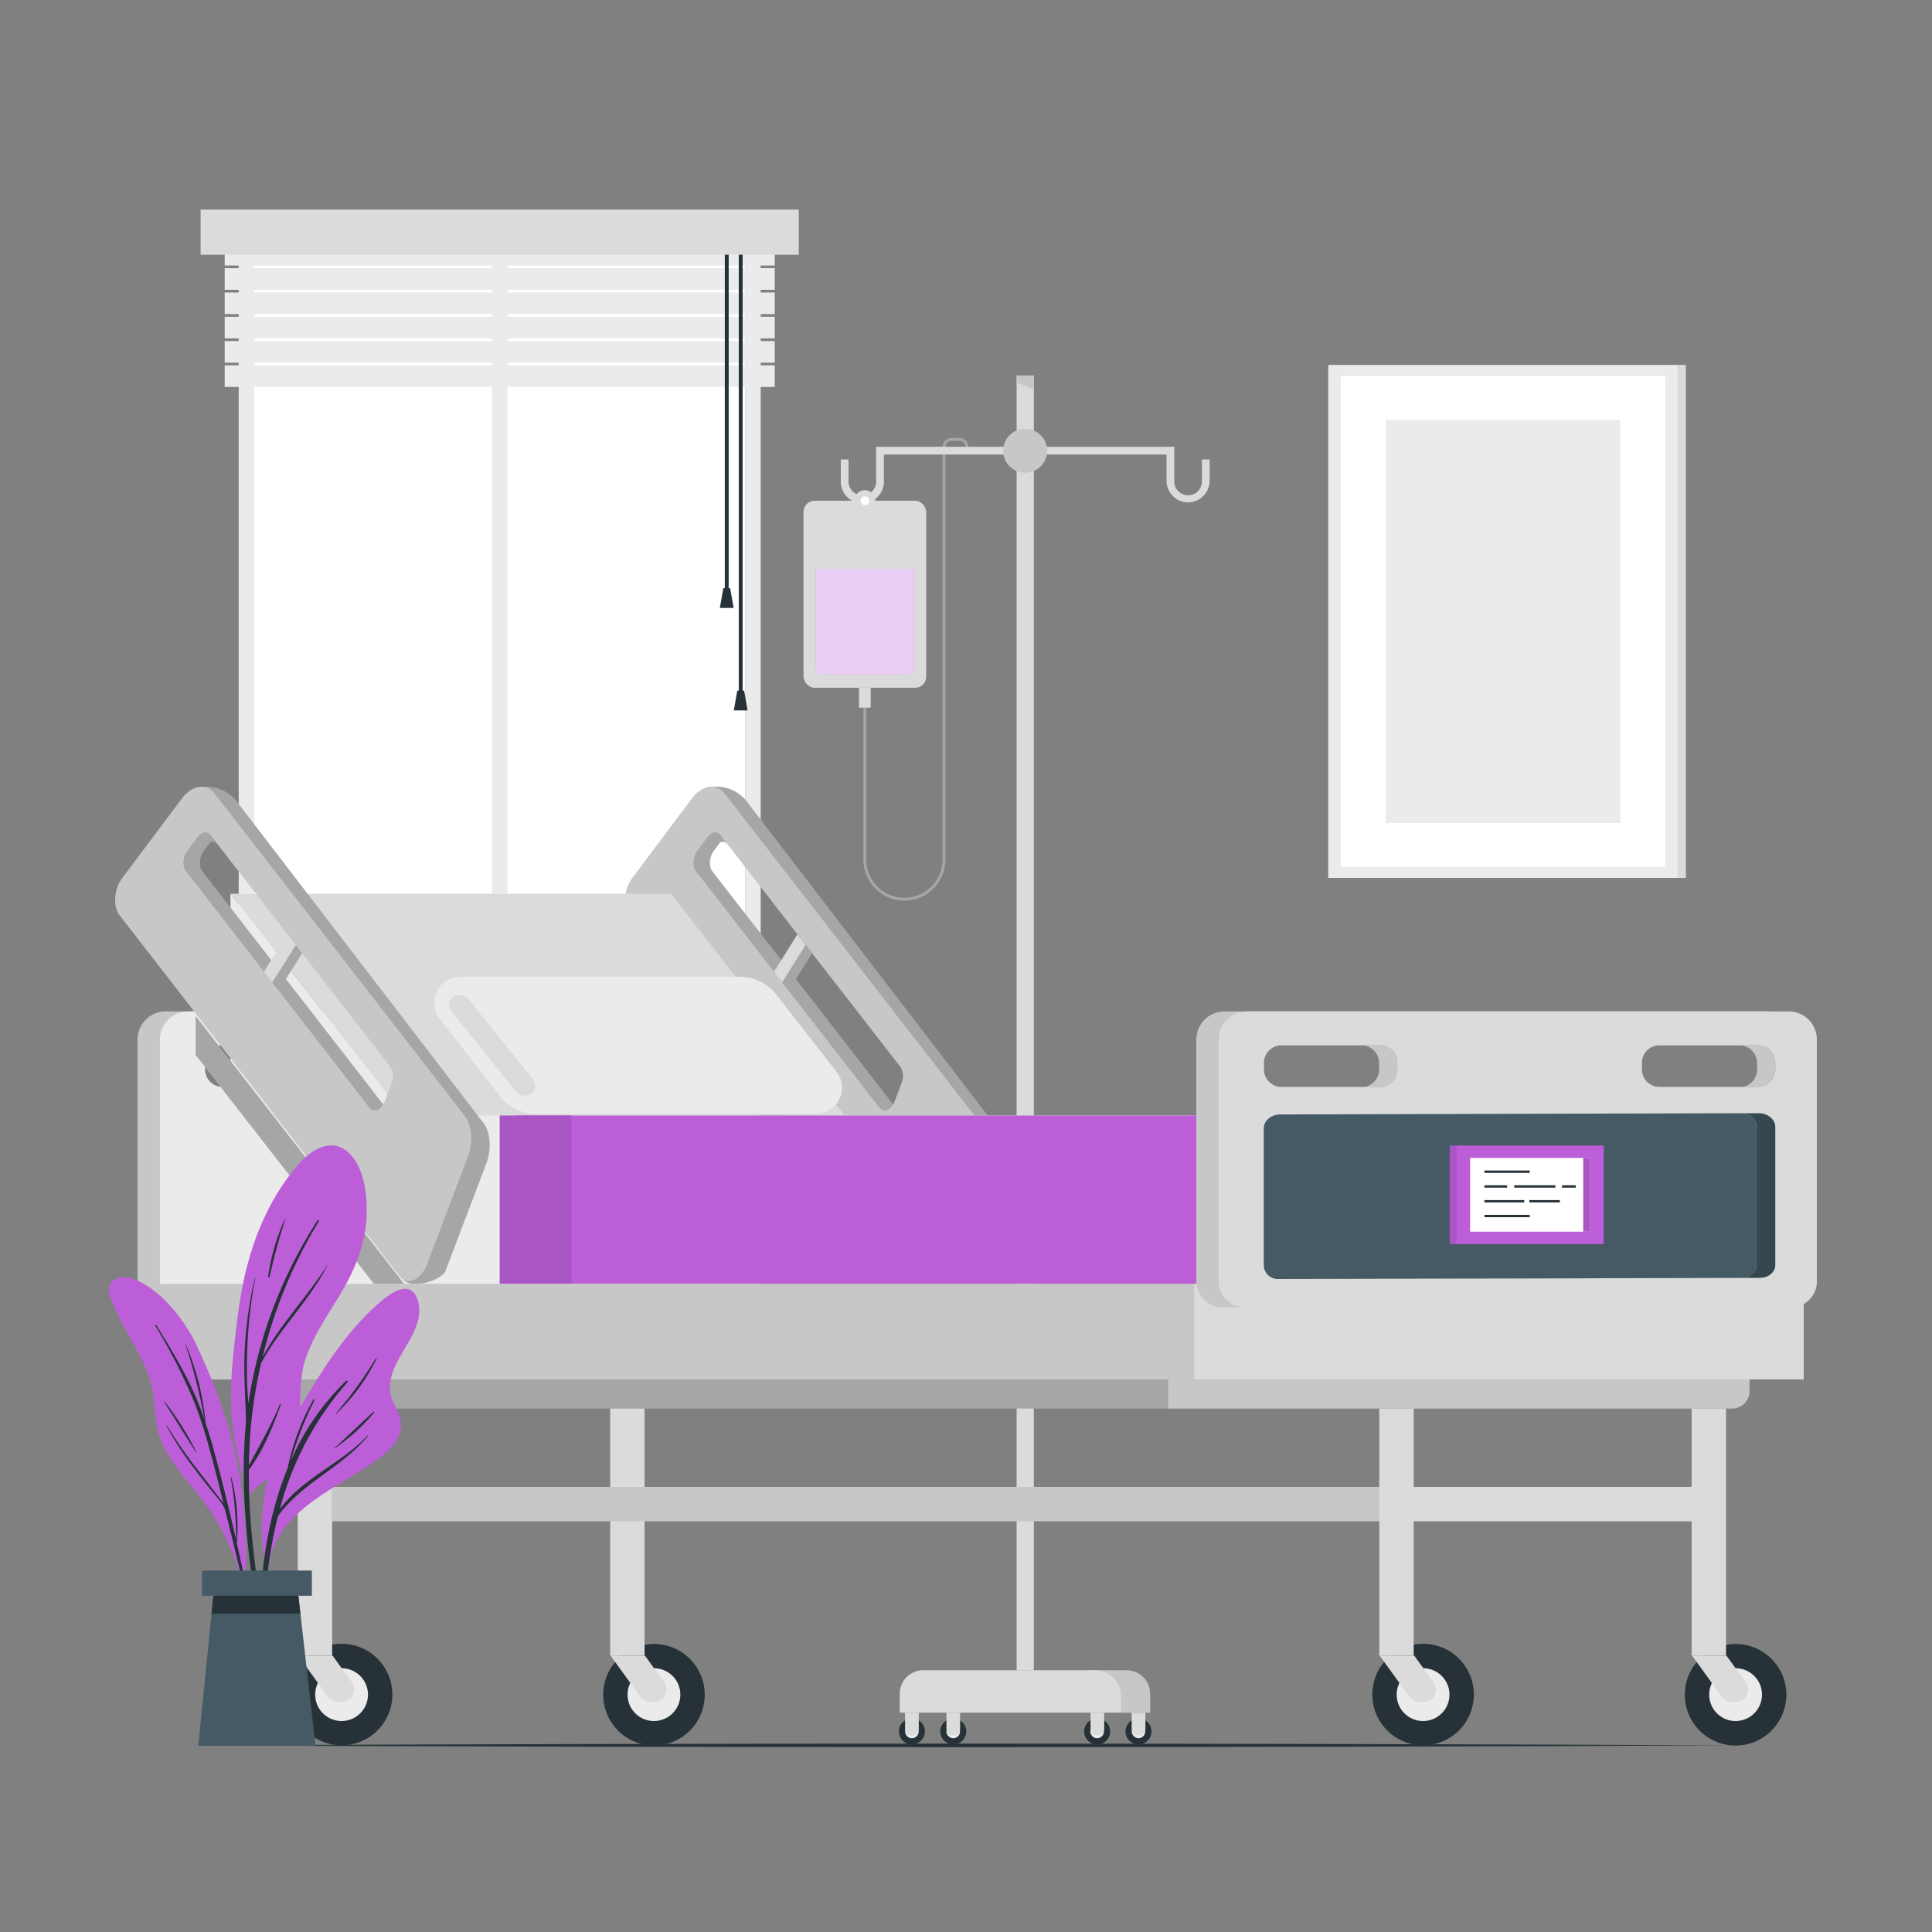 <svg xmlns="http://www.w3.org/2000/svg" viewBox="0 0 500 500"><rect x="0" y="0" width="500" height="500" fill="#808080" stroke="none"/><g id="freepik--background-complete--inject-35"><path d="M61.78,55V245.79H196.86V55ZM192.85,241.77H65.8V59H192.85Z" style="fill:#ebebeb"></path><rect x="65.8" y="59.04" width="127.05" height="182.74" style="fill:#fff"></rect><rect x="127.32" y="60.08" width="4.01" height="183.7" style="fill:#ebebeb"></rect><rect x="58.15" y="63.13" width="142.35" height="5.59" style="fill:#ebebeb"></rect><rect x="58.15" y="69.41" width="142.35" height="5.59" style="fill:#ebebeb"></rect><rect x="58.15" y="75.7" width="142.35" height="5.59" style="fill:#ebebeb"></rect><rect x="58.15" y="81.98" width="142.35" height="5.59" style="fill:#ebebeb"></rect><rect x="58.15" y="88.27" width="142.35" height="5.59" style="fill:#ebebeb"></rect><rect x="58.15" y="94.55" width="142.35" height="5.59" style="fill:#ebebeb"></rect><rect x="187.58" y="62" width="1" height="90.67" style="fill:#263238"></rect><polygon points="189.86 157.34 186.3 157.34 187.19 152.22 188.97 152.22 189.86 157.34" style="fill:#263238"></polygon><rect x="191.19" y="62" width="1" height="118.09" style="fill:#263238"></rect><polygon points="193.47 183.85 189.91 183.85 190.81 178.74 192.58 178.74 193.47 183.85" style="fill:#263238"></polygon><rect x="51.92" y="54.24" width="154.8" height="11.69" style="fill:#dbdbdb"></rect><rect x="343.75" y="94.44" width="90.47" height="132.76" style="fill:#ebebeb"></rect><rect x="347" y="97.32" width="83.97" height="127.01" style="fill:#fff"></rect><rect x="358.65" y="108.64" width="60.67" height="104.36" style="fill:#ebebeb"></rect><rect x="434.22" y="94.44" width="2.09" height="132.76" style="fill:#dbdbdb"></rect></g><g id="freepik--serum-bag--inject-35"><path d="M239.36,448.1a3.36,3.36,0,1,1-3.36-3.36A3.35,3.35,0,0,1,239.36,448.1Z" style="fill:#263238"></path><path d="M237.75,448.1a1.75,1.75,0,1,1-1.75-1.75A1.74,1.74,0,0,1,237.75,448.1Z" style="fill:#ebebeb"></path><path d="M250.06,448.1a3.36,3.36,0,1,1-3.35-3.36A3.35,3.35,0,0,1,250.06,448.1Z" style="fill:#263238"></path><path d="M248.45,448.1a1.75,1.75,0,1,1-1.74-1.75A1.74,1.74,0,0,1,248.45,448.1Z" style="fill:#ebebeb"></path><path d="M287.3,448.1a3.36,3.36,0,1,1-3.36-3.36A3.35,3.35,0,0,1,287.3,448.1Z" style="fill:#263238"></path><path d="M285.69,448.1a1.75,1.75,0,1,1-1.75-1.75A1.74,1.74,0,0,1,285.69,448.1Z" style="fill:#ebebeb"></path><path d="M298,448.1a3.36,3.36,0,1,1-3.36-3.36A3.36,3.36,0,0,1,298,448.1Z" style="fill:#263238"></path><path d="M296.39,448.1a1.74,1.74,0,1,1-1.74-1.75A1.74,1.74,0,0,1,296.39,448.1Z" style="fill:#ebebeb"></path><path d="M290.09,443.25h7.58v-4.89a6.12,6.12,0,0,0-6.11-6.11h-9.49Z" style="fill:#c7c7c7"></path><rect x="263.1" y="97.18" width="4.45" height="335.07" style="fill:#dbdbdb"></rect><polygon points="267.55 100.75 263.1 98.97 263.1 97.18 267.55 97.18 267.55 100.75" style="fill:#c7c7c7"></polygon><path d="M239,432.25h44.43a6.7,6.7,0,0,1,6.7,6.7v4.29a0,0,0,0,1,0,0H232.85a0,0,0,0,1,0,0v-4.88A6.11,6.11,0,0,1,239,432.25Z" style="fill:#dbdbdb"></path><path d="M236,449.12h0a1.77,1.77,0,0,1-1.77-1.77v-4.1h3.55v4.1A1.78,1.78,0,0,1,236,449.12Z" style="fill:#dbdbdb"></path><path d="M284,449.12h0a1.77,1.77,0,0,1-1.77-1.77v-4.1h3.54v4.1A1.77,1.77,0,0,1,284,449.12Z" style="fill:#dbdbdb"></path><path d="M246.71,449.12h0a1.78,1.78,0,0,1-1.78-1.77v-4.1h3.55v4.1A1.77,1.77,0,0,1,246.71,449.12Z" style="fill:#dbdbdb"></path><path d="M294.65,449.12h0a1.77,1.77,0,0,1-1.77-1.77v-4.1h3.55v4.1A1.78,1.78,0,0,1,294.65,449.12Z" style="fill:#dbdbdb"></path><path d="M234.06,233.09a10.62,10.62,0,0,1-10.61-10.61V183.15h.75v39.33a9.86,9.86,0,0,0,19.72,0V115.72a2.39,2.39,0,0,1,2.39-2.39h1.95a2.39,2.39,0,0,1,2.39,2.39h-.75a1.64,1.64,0,0,0-1.64-1.64h-1.95a1.64,1.64,0,0,0-1.64,1.64V222.48A10.62,10.62,0,0,1,234.06,233.09Z" style="fill:#a6a6a6"></path><path d="M307.48,130a5.58,5.58,0,0,1-5.58-5.58v-6.8H228.75v6.8a5.58,5.58,0,1,1-11.15,0v-5.52h2v5.52a3.58,3.58,0,1,0,7.15,0v-8.8H303.9v8.8a3.58,3.58,0,1,0,7.15,0v-5.52h2v5.52A5.58,5.58,0,0,1,307.48,130Z" style="fill:#dbdbdb"></path><path d="M271,116.66a5.69,5.69,0,1,1-5.69-5.69A5.69,5.69,0,0,1,271,116.66Z" style="fill:#c7c7c7"></path><rect x="207.95" y="129.59" width="31.75" height="48.4" rx="2.86" style="fill:#dbdbdb"></rect><path d="M211.16,147.2h25.33a0,0,0,0,1,0,0v25.54a1.71,1.71,0,0,1-1.71,1.71H212.86a1.71,1.71,0,0,1-1.71-1.71V147.2A0,0,0,0,1,211.16,147.2Z" style="fill:#BD5ED9"></path><path d="M211.16,147.2h25.33a0,0,0,0,1,0,0v25.54a1.71,1.71,0,0,1-1.71,1.71H212.86a1.71,1.71,0,0,1-1.71-1.71V147.2A0,0,0,0,1,211.16,147.2Z" style="fill:#fff;opacity:0.7"></path><rect x="222.31" y="177.99" width="3.02" height="5.16" style="fill:#dbdbdb"></rect><path d="M226.55,129.59a2.73,2.73,0,1,1-2.73-2.73A2.73,2.73,0,0,1,226.55,129.59Z" style="fill:#dbdbdb"></path><path d="M225,129.59a1.15,1.15,0,1,1-1.15-1.15A1.14,1.14,0,0,1,225,129.59Z" style="fill:#fff"></path></g><g id="freepik--Floor--inject-35"><path d="M51.55,451.7c127.14-.61,269.76-.62,396.9,0-127.14.62-269.76.61-396.9,0Z" style="fill:#263238"></path></g><g id="freepik--Bed--inject-35"><path d="M183.06,261.75H42.9a7.31,7.31,0,0,0-7.32,7.31v62.56a6.73,6.73,0,0,0,6.73,6.73H183.66a6.72,6.72,0,0,0,6.72-6.73V269.06A7.31,7.31,0,0,0,183.06,261.75Zm-95.43,15a4.58,4.58,0,0,1-4.58,4.58H57.63a4.58,4.58,0,0,1-4.58-4.58v-1.67a4.58,4.58,0,0,1,4.58-4.58H83.05a4.58,4.58,0,0,1,4.58,4.58Zm97.82,0a4.58,4.58,0,0,1-4.58,4.58H155.45a4.58,4.58,0,0,1-4.58-4.58v-1.67a4.58,4.58,0,0,1,4.58-4.58h25.42a4.58,4.58,0,0,1,4.58,4.58Z" style="fill:#c7c7c7"></path><path d="M188.87,261.75H48.71a7.31,7.31,0,0,0-7.32,7.31v62.56a6.73,6.73,0,0,0,6.73,6.73H189.47a6.72,6.72,0,0,0,6.72-6.73V269.06A7.31,7.31,0,0,0,188.87,261.75Zm-101.24,15a4.58,4.58,0,0,1-4.58,4.58H57.63a4.58,4.58,0,0,1-4.58-4.58v-1.67a4.58,4.58,0,0,1,4.58-4.58H83.05a4.58,4.58,0,0,1,4.58,4.58Zm93.24,4.58H155.45a4.58,4.58,0,0,1-4.58-4.58v-1.67a4.58,4.58,0,0,1,4.58-4.58h25.42a4.58,4.58,0,0,1,4.58,4.58v1.67A4.58,4.58,0,0,1,180.87,281.36Z" style="fill:#ebebeb"></path><path d="M87.63,275.11v1.67a4.58,4.58,0,0,1-4.58,4.58H78.31a4.59,4.59,0,0,0,4.59-4.58v-1.67a4.59,4.59,0,0,0-4.59-4.58h4.74A4.58,4.58,0,0,1,87.63,275.11Z" style="fill:#c7c7c7"></path><path d="M185.45,275.11v1.67a4.58,4.58,0,0,1-4.58,4.58h-4.74a4.59,4.59,0,0,0,4.59-4.58v-1.67a4.59,4.59,0,0,0-4.59-4.58h4.74A4.58,4.58,0,0,1,185.45,275.11Z" style="fill:#c7c7c7"></path><path d="M247.24,329l10.52-27.66c1.5-3.92,1.2-8.32-.72-10.79l-63.72-83.05c-2.21-2.85-5.53-4.39-10.11-3.8l-13.07,26.57c-2.13,2.84-2.44,7.31-.66,9.6l66.92,91.28C238.39,333.73,246.11,331.46,247.24,329Zm-15.42-42.32L184.36,225.5c-1-1.26-.8-3.73.38-5.31l2.67-3.57c1-1.36,2.43-1.56,3.27-.47l46.58,60a4.53,4.53,0,0,1,.28,4.14L235.75,285C234.89,287.29,232.93,288.11,231.82,286.69Z" style="fill:#a6a6a6"></path><path d="M242.45,327.26,253,299.6c1.49-3.92,1.19-8.32-.73-10.8L187.6,205.45c-2.22-2.85-5.91-2.32-8.57,1.22l-15.43,20.6c-2.13,2.84-2.44,7.32-.67,9.6l72.44,93.39C237.36,332.83,240.9,331.33,242.45,327.26Zm-14.84-40.57L180.15,225.5c-1-1.26-.81-3.73.37-5.31l2.68-3.57c1-1.36,2.43-1.56,3.27-.47l46.58,60a4.5,4.5,0,0,1,.27,4.14L231.54,285C230.68,287.29,228.72,288.11,227.61,286.69Z" style="fill:#c7c7c7"></path><path d="M182,227.9l-1.86-2.4c-1-1.26-.81-3.73.37-5.31l2.68-3.57c1-1.36,2.43-1.56,3.27-.47l1.86,2.4c-.85-1.1-2.25-.89-3.27.47l-2.68,3.56C181.2,224.16,181,226.64,182,227.9Z" style="fill:#a6a6a6"></path><polygon points="202.45 254.25 200.3 251.47 206.38 241.81 208.53 244.59 202.45 254.25" style="fill:#dbdbdb"></polygon><polygon points="202.45 254.25 204.1 256.37 210.18 246.72 208.53 244.59 202.45 254.25" style="fill:#a6a6a6"></polygon><rect x="104.59" y="288.69" width="355.18" height="43.56" style="fill:#ebebeb"></rect><polygon points="59.64 231.3 173.62 231.3 218.57 288.69 104.59 288.69 59.64 231.3" style="fill:#dbdbdb"></polygon><polygon points="59.64 231.3 104.59 288.69 104.59 332.25 59.64 274.86 59.64 231.3" style="fill:#ebebeb"></polygon><polygon points="50.63 262.95 104.59 332.25 96.76 332.25 50.63 273 50.63 262.95" style="fill:#a6a6a6"></polygon><rect x="133.17" y="288.69" width="326.59" height="43.56" style="fill:#BD5ED9"></rect><rect x="129.32" y="288.69" width="18.57" height="43.56" style="fill:#BD5ED9"></rect><rect x="129.32" y="288.69" width="18.57" height="43.56" style="opacity:0.1"></rect><rect x="321.09" y="289.11" width="138.68" height="43.14" style="opacity:0.1"></rect><path d="M115.26,329l10.52-27.66c1.49-3.92,1.2-8.32-.72-10.79L61.34,207.51c-2.21-2.85-5.53-4.39-10.11-3.8L38.16,230.28c-2.13,2.84-2.45,7.31-.67,9.6l66.93,91.28C106.41,333.73,114.12,331.46,115.26,329ZM99.84,286.69,52.38,225.5c-1-1.26-.81-3.73.37-5.31l2.68-3.57c1-1.36,2.43-1.56,3.27-.47l46.58,60a4.5,4.5,0,0,1,.27,4.14L103.77,285C102.91,287.29,100.94,288.11,99.84,286.69Z" style="fill:#a6a6a6"></path><path d="M110.47,327.26,121,299.6c1.5-3.92,1.2-8.32-.72-10.8L55.61,205.45c-2.21-2.85-5.9-2.32-8.56,1.22l-15.44,20.6c-2.12,2.84-2.44,7.32-.66,9.6l72.43,93.39C105.38,332.83,108.92,331.33,110.47,327.26ZM95.63,286.69,48.17,225.5c-1-1.26-.81-3.73.37-5.31l2.68-3.57c1-1.36,2.43-1.56,3.27-.47l46.57,60a4.5,4.5,0,0,1,.28,4.14L99.56,285C98.7,287.29,96.73,288.11,95.63,286.69Z" style="fill:#c7c7c7"></path><path d="M50,227.9l-1.86-2.4c-1-1.26-.81-3.73.37-5.31l2.68-3.57c1-1.36,2.43-1.56,3.27-.47l1.86,2.4c-.85-1.1-2.25-.89-3.28.47l-2.67,3.56C49.22,224.16,49.05,226.64,50,227.9Z" style="fill:#a6a6a6"></path><polygon points="70.47 254.25 68.31 251.47 74.4 241.81 76.55 244.59 70.47 254.25" style="fill:#dbdbdb"></polygon><polygon points="70.47 254.25 72.11 256.37 78.2 246.72 76.55 244.59 70.47 254.25" style="fill:#a6a6a6"></polygon><path d="M119.1,252.79h72.42a11.88,11.88,0,0,1,9.37,4.58l15.6,20a6.74,6.74,0,0,1-5.32,10.87H138.76a11.88,11.88,0,0,1-9.38-4.58l-15.59-20A6.73,6.73,0,0,1,119.1,252.79Z" style="fill:#ebebeb"></path><path d="M136.05,283.55h-.38a2.54,2.54,0,0,1-2-.95l-16.91-20.93a2.56,2.56,0,0,1,2-4.16h.37a2.57,2.57,0,0,1,2,.95L138,279.39A2.56,2.56,0,0,1,136.05,283.55Z" style="fill:#dbdbdb"></path><path d="M302.22,364.54H67A4.52,4.52,0,0,1,62.5,360v-3H302.22Z" style="fill:#a6a6a6"></path><path d="M306.75,357h146a0,0,0,0,1,0,0v7.54a0,0,0,0,1,0,0H302.22a0,0,0,0,1,0,0v-3A4.53,4.53,0,0,1,306.75,357Z" transform="translate(755 721.55) rotate(180)" style="fill:#c7c7c7"></path><rect x="41.5" y="332.25" width="267.53" height="24.75" style="fill:#c7c7c7"></rect><rect x="309.03" y="332.25" width="157.78" height="24.75" transform="translate(775.83 689.25) rotate(180)" style="fill:#dbdbdb"></rect><circle cx="169.24" cy="438.56" r="13.14" transform="translate(-290.83 535.06) rotate(-80.74)" style="fill:#263238"></circle><path d="M176.07,438.56a6.83,6.83,0,1,1-6.83-6.82A6.83,6.83,0,0,1,176.07,438.56Z" style="fill:#ebebeb"></path><rect x="157.91" y="364.53" width="8.9" height="63.93" style="fill:#dbdbdb"></rect><path d="M169.32,440.47h-1a3.22,3.22,0,0,1-2.6-1.33L158,428.46h8.9l5,6.92A3.21,3.21,0,0,1,169.32,440.47Z" style="fill:#dbdbdb"></path><rect x="217.07" y="253.69" width="8.9" height="271.11" transform="translate(610.76 167.73) rotate(90)" style="fill:#c7c7c7"></rect><rect x="397.3" y="351.83" width="8.9" height="74.84" transform="translate(790.99 -12.5) rotate(90)" style="fill:#dbdbdb"></rect><circle cx="88.4" cy="438.56" r="13.14" transform="translate(-358.68 454.99) rotate(-80.71)" style="fill:#263238"></circle><path d="M95.23,438.56a6.83,6.83,0,1,1-6.83-6.82A6.83,6.83,0,0,1,95.23,438.56Z" style="fill:#ebebeb"></path><rect x="77.06" y="364.53" width="8.9" height="63.93" style="fill:#dbdbdb"></rect><path d="M88.48,440.47h-1a3.23,3.23,0,0,1-2.6-1.33l-7.72-10.68h8.9l5,6.92A3.21,3.21,0,0,1,88.48,440.47Z" style="fill:#dbdbdb"></path><circle cx="368.3" cy="438.56" r="13.14" transform="translate(-128.06 724.23) rotate(-79.9)" style="fill:#263238"></circle><path d="M375.12,438.56a6.83,6.83,0,1,1-6.82-6.82A6.82,6.82,0,0,1,375.12,438.56Z" style="fill:#ebebeb"></path><rect x="356.96" y="364.53" width="8.9" height="63.93" style="fill:#dbdbdb"></rect><path d="M368.37,440.47h-1a3.22,3.22,0,0,1-2.6-1.33l-7.72-10.68H366l5,6.92A3.21,3.21,0,0,1,368.37,440.47Z" style="fill:#dbdbdb"></path><circle cx="449.14" cy="438.56" r="13.14" transform="translate(-55.95 811.32) rotate(-80.74)" style="fill:#263238"></circle><path d="M456,438.56a6.83,6.83,0,1,1-6.83-6.82A6.83,6.83,0,0,1,456,438.56Z" style="fill:#ebebeb"></path><rect x="437.8" y="364.53" width="8.9" height="63.93" style="fill:#dbdbdb"></rect><path d="M449.22,440.47h-1a3.23,3.23,0,0,1-2.6-1.33l-7.72-10.68h8.9l5,6.92A3.21,3.21,0,0,1,449.22,440.47Z" style="fill:#dbdbdb"></path><path d="M457.08,261.75H316.92a7.31,7.31,0,0,0-7.32,7.31v62.56a6.73,6.73,0,0,0,6.73,6.73H457.68a6.72,6.72,0,0,0,6.72-6.73V269.06A7.31,7.31,0,0,0,457.08,261.75Zm-95.43,15a4.58,4.58,0,0,1-4.58,4.58H331.65a4.58,4.58,0,0,1-4.58-4.58v-1.67a4.58,4.58,0,0,1,4.58-4.58h25.42a4.58,4.58,0,0,1,4.58,4.58Zm97.82,0a4.58,4.58,0,0,1-4.58,4.58H429.47a4.58,4.58,0,0,1-4.58-4.58v-1.67a4.58,4.58,0,0,1,4.58-4.58h25.42a4.58,4.58,0,0,1,4.58,4.58Z" style="fill:#c7c7c7"></path><path d="M462.89,261.75H322.73a7.31,7.31,0,0,0-7.32,7.31v62.56a6.73,6.73,0,0,0,6.73,6.73H463.49a6.72,6.72,0,0,0,6.72-6.73V269.06A7.31,7.31,0,0,0,462.89,261.75Zm-101.24,15a4.58,4.58,0,0,1-4.58,4.58H331.65a4.58,4.58,0,0,1-4.58-4.58v-1.67a4.58,4.58,0,0,1,4.58-4.58h25.42a4.58,4.58,0,0,1,4.58,4.58Zm93.24,4.58H429.47a4.58,4.58,0,0,1-4.58-4.58v-1.67a4.58,4.58,0,0,1,4.58-4.58h25.42a4.58,4.58,0,0,1,4.58,4.58v1.67A4.58,4.58,0,0,1,454.89,281.36Z" style="fill:#dbdbdb"></path><path d="M361.65,275.11v1.67a4.58,4.58,0,0,1-4.58,4.58h-4.74a4.59,4.59,0,0,0,4.59-4.58v-1.67a4.59,4.59,0,0,0-4.59-4.58h4.74A4.58,4.58,0,0,1,361.65,275.11Z" style="fill:#c7c7c7"></path><path d="M459.47,275.11v1.67a4.58,4.58,0,0,1-4.58,4.58h-4.74a4.59,4.59,0,0,0,4.59-4.58v-1.67a4.59,4.59,0,0,0-4.59-4.58h4.74A4.58,4.58,0,0,1,459.47,275.11Z" style="fill:#c7c7c7"></path><path d="M459.44,291.67v35.75c0,1.82-1.77,3.29-3.95,3.29L331,331h-.25l119.84-.32c2.19,0,4-1.47,4-3.29V291.67c0-1.9-1.78-3.46-4-3.57h4.59C457.51,288.09,459.44,289.69,459.44,291.67Z" style="fill:#37474f"></path><path d="M454.58,291.67v35.75c0,1.82-1.77,3.29-4,3.29L330.78,331a3.61,3.61,0,0,1-3.71-3.29V292c0-2,1.93-3.58,4.3-3.58l119.17-.32C452.8,288.21,454.58,289.77,454.58,291.67Z" style="fill:#455a64"></path><rect x="375.17" y="296.46" width="39.87" height="25.52" style="fill:#BD5ED9"></rect><rect x="380.47" y="299.67" width="31.04" height="19.09" style="fill:#fff"></rect><rect x="375.17" y="296.46" width="1.78" height="25.52" style="opacity:0.1"></rect><rect x="409.74" y="299.67" width="1.78" height="19.09" style="fill:#BD5ED9"></rect><rect x="409.74" y="299.67" width="1.78" height="19.09" style="opacity:0.1"></rect><rect x="384.17" y="302.93" width="11.73" height="0.61" style="fill:#263238"></rect><rect x="384.17" y="306.75" width="5.87" height="0.61" style="fill:#263238"></rect><rect x="391.89" y="306.75" width="10.65" height="0.61" style="fill:#263238"></rect><rect x="404.25" y="306.75" width="3.57" height="0.61" style="fill:#263238"></rect><rect x="384.17" y="310.58" width="10.29" height="0.61" style="fill:#263238"></rect><rect x="395.81" y="310.58" width="7.87" height="0.61" style="fill:#263238"></rect><rect x="384.17" y="314.4" width="11.73" height="0.61" style="fill:#263238"></rect></g><g id="freepik--Plant--inject-35"><path d="M61.49,376.53a61,61,0,0,1,1.95,11c-.1.18-.08.86,0,.68,0,.6,1,.49,1-.11,0-.39,0-.78,0-1.15,2.15-2.68,5.28-4.37,7.81-6.7a14.68,14.68,0,0,0,4.28-6.81c2.1-7.23.13-14.88,2.65-22.09,2.18-6.22,6.08-11.62,9.38-17.25,3.48-6,6-12.22,6.31-19.19.2-5.34-.43-12.46-4.5-16.46-4.31-4.25-9.66-1.06-13,2.72-9.58,11-14,24.87-15.8,39.07-1,7.86-2,15.76-1.77,23.69A64.12,64.12,0,0,0,61.49,376.53Z" style="fill:#BD5ED9"></path><path d="M63.4,390.44a135.6,135.6,0,0,1,.26-22.26s0,0,0-.08c-.12-6-.6-12-.37-18a107.66,107.66,0,0,1,2.65-19.34c0-.08.13-.06.12,0a125.32,125.32,0,0,0-2.09,18.92q-.19,5.1.08,10.2c.06,1.1.16,2.22.23,3.33h0a119.15,119.15,0,0,1,17.9-47.37c.13-.2.48,0,.35.21a123.83,123.83,0,0,0-14.57,35.13c4.61-8.53,11.56-15.55,16.72-23.74,0,0,.1,0,.08,0-4.64,9.12-12.29,16.32-17.17,25.31q-1.28,5.49-2.06,11.08a124,124,0,0,0-1.11,15.39c2.8-5.24,5.71-10.25,8-15.79.06-.15.27-.05.22.1-2,5.75-4.57,12-8.24,16.87,0,3.64.08,7.29.3,10.93.57,9.71,2.23,19.3,3,29a.23.23,0,0,1-.45.05A223.39,223.39,0,0,1,63.4,390.44Z" style="fill:#263238"></path><path d="M73.72,315.5c0-.07.13,0,.11.05a154.18,154.18,0,0,0-4.06,14.91.19.19,0,0,1-.37-.06A53.19,53.19,0,0,1,73.72,315.5Z" style="fill:#263238"></path><path d="M28.65,336.07a75.48,75.48,0,0,0,4.08,8.39c3.2,5.8,6.53,11.12,7.13,17.88a41.48,41.48,0,0,0,1.29,9,26.51,26.51,0,0,0,3.57,7c3.46,5.05,7.79,9.4,11,14.64A61.25,61.25,0,0,1,63,410.57c.08.33.62.24.54-.1a.14.14,0,0,1,0-.07.15.15,0,0,0,0-.07c.51-14.5-.65-29.1-5.07-43a149,149,0,0,0-7-17.88A42.28,42.28,0,0,0,42,335.84c-2.69-2.43-8.54-7-12.38-4.6C27.78,332.41,27.92,334.26,28.65,336.07Z" style="fill:#BD5ED9"></path><path d="M43.21,368.92A120.05,120.05,0,0,0,51.63,381c1.41,1.83,2.83,3.64,4.23,5.48.66.87,1.4,1.73,2,2.66l-1.14-4.57c-1.87-7.32-3.67-14.71-6.46-21.75a147,147,0,0,0-10.06-19.73c-.1-.16.17-.29.27-.12,3.07,5,6.17,10.06,8.75,15.37a80.66,80.66,0,0,1,3.71,9.12A140.5,140.5,0,0,0,48,348c0-.05.06-.1.09,0a66.56,66.56,0,0,1,5.12,20.28,0,0,0,0,1,0,0q.94,2.82,1.75,5.7c2.28,8.1,4.28,16.29,6.14,24.52a87.26,87.26,0,0,0-1.4-16.12.1.1,0,0,1,.19,0,50.9,50.9,0,0,1,1.4,17c.71,3.12,1.39,6.25,2.06,9.38,1.42,6.68,3.17,13.48,4,20.26a.14.14,0,0,1-.27,0c-1-3.66-1.6-7.45-2.41-11.15s-1.65-7.42-2.52-11.12c-1.26-5.39-2.58-10.77-3.92-16.14-.9-2-2.63-3.72-3.93-5.37-1.43-1.81-2.86-3.63-4.24-5.47a81.13,81.13,0,0,1-7-10.79C43,368.9,43.17,368.84,43.21,368.92Z" style="fill:#263238"></path><path d="M42.59,362.72a74.92,74.92,0,0,1,8.24,13.1c0,.06-.06.12-.1.06-2.77-4.35-5.5-8.72-8.26-13.08C42.42,362.73,42.54,362.66,42.59,362.72Z" style="fill:#263238"></path><path d="M104.28,349.81c-1.88,3.23-4,7.12-3.21,11,.51,2.46,2.31,4.45,2.63,7,.73,5.54-4.79,9.2-8.78,11.81-10,6.53-23.6,12.35-25.41,25.68-.06.47-.88.36-.82-.11a.24.24,0,0,1,0-.08s0,0,0-.08a51,51,0,0,1,.19-20.37c1.48-6.87,4.48-13,8-19.08,6-10.22,12.33-20.68,21.38-28.5,2.51-2.17,7.64-6.06,9.64-1.17S106.58,345.87,104.28,349.81Z" style="fill:#BD5ED9"></path><path d="M95.17,371.47c-6.59,7.14-17.08,11.14-22.76,19.14a80.08,80.08,0,0,1,17.5-32.86.26.26,0,0,0-.37-.36,64.74,64.74,0,0,0-14.3,20.7,93.56,93.56,0,0,1,6.16-15.74.17.17,0,0,0-.29-.17,60,60,0,0,0-6.64,17.7C67,398,66.3,419.24,67.87,438.33a.22.22,0,0,0,.43,0c-.43-15.05-.19-30.36,3.42-45.05.07-.31.15-.61.23-.92,6.18-8.61,16.62-12.6,23.34-20.78C95.35,371.5,95.25,371.39,95.17,371.47Z" style="fill:#263238"></path><path d="M96.7,365.33c-3.46,3.18-6.87,6.43-10.34,9.61,0,0,0,.09,0,.06a50.54,50.54,0,0,0,10.5-9.46A.15.15,0,0,0,96.7,365.33Z" style="fill:#263238"></path><path d="M97.25,351.57a107.93,107.93,0,0,1-10.36,14.25.06.06,0,0,0,.09.09,50.32,50.32,0,0,0,10.46-14.23A.11.11,0,0,0,97.25,351.57Z" style="fill:#263238"></path><polygon points="81.66 451.8 51.32 451.8 55.41 410.98 76.99 410.98 81.66 451.8" style="fill:#455a64"></polygon><polygon points="77.75 417.62 54.74 417.62 55.41 410.98 76.99 410.98 77.75 417.62" style="fill:#263238"></polygon><rect x="52.27" y="406.46" width="28.44" height="6.52" style="fill:#455a64"></rect></g></svg>